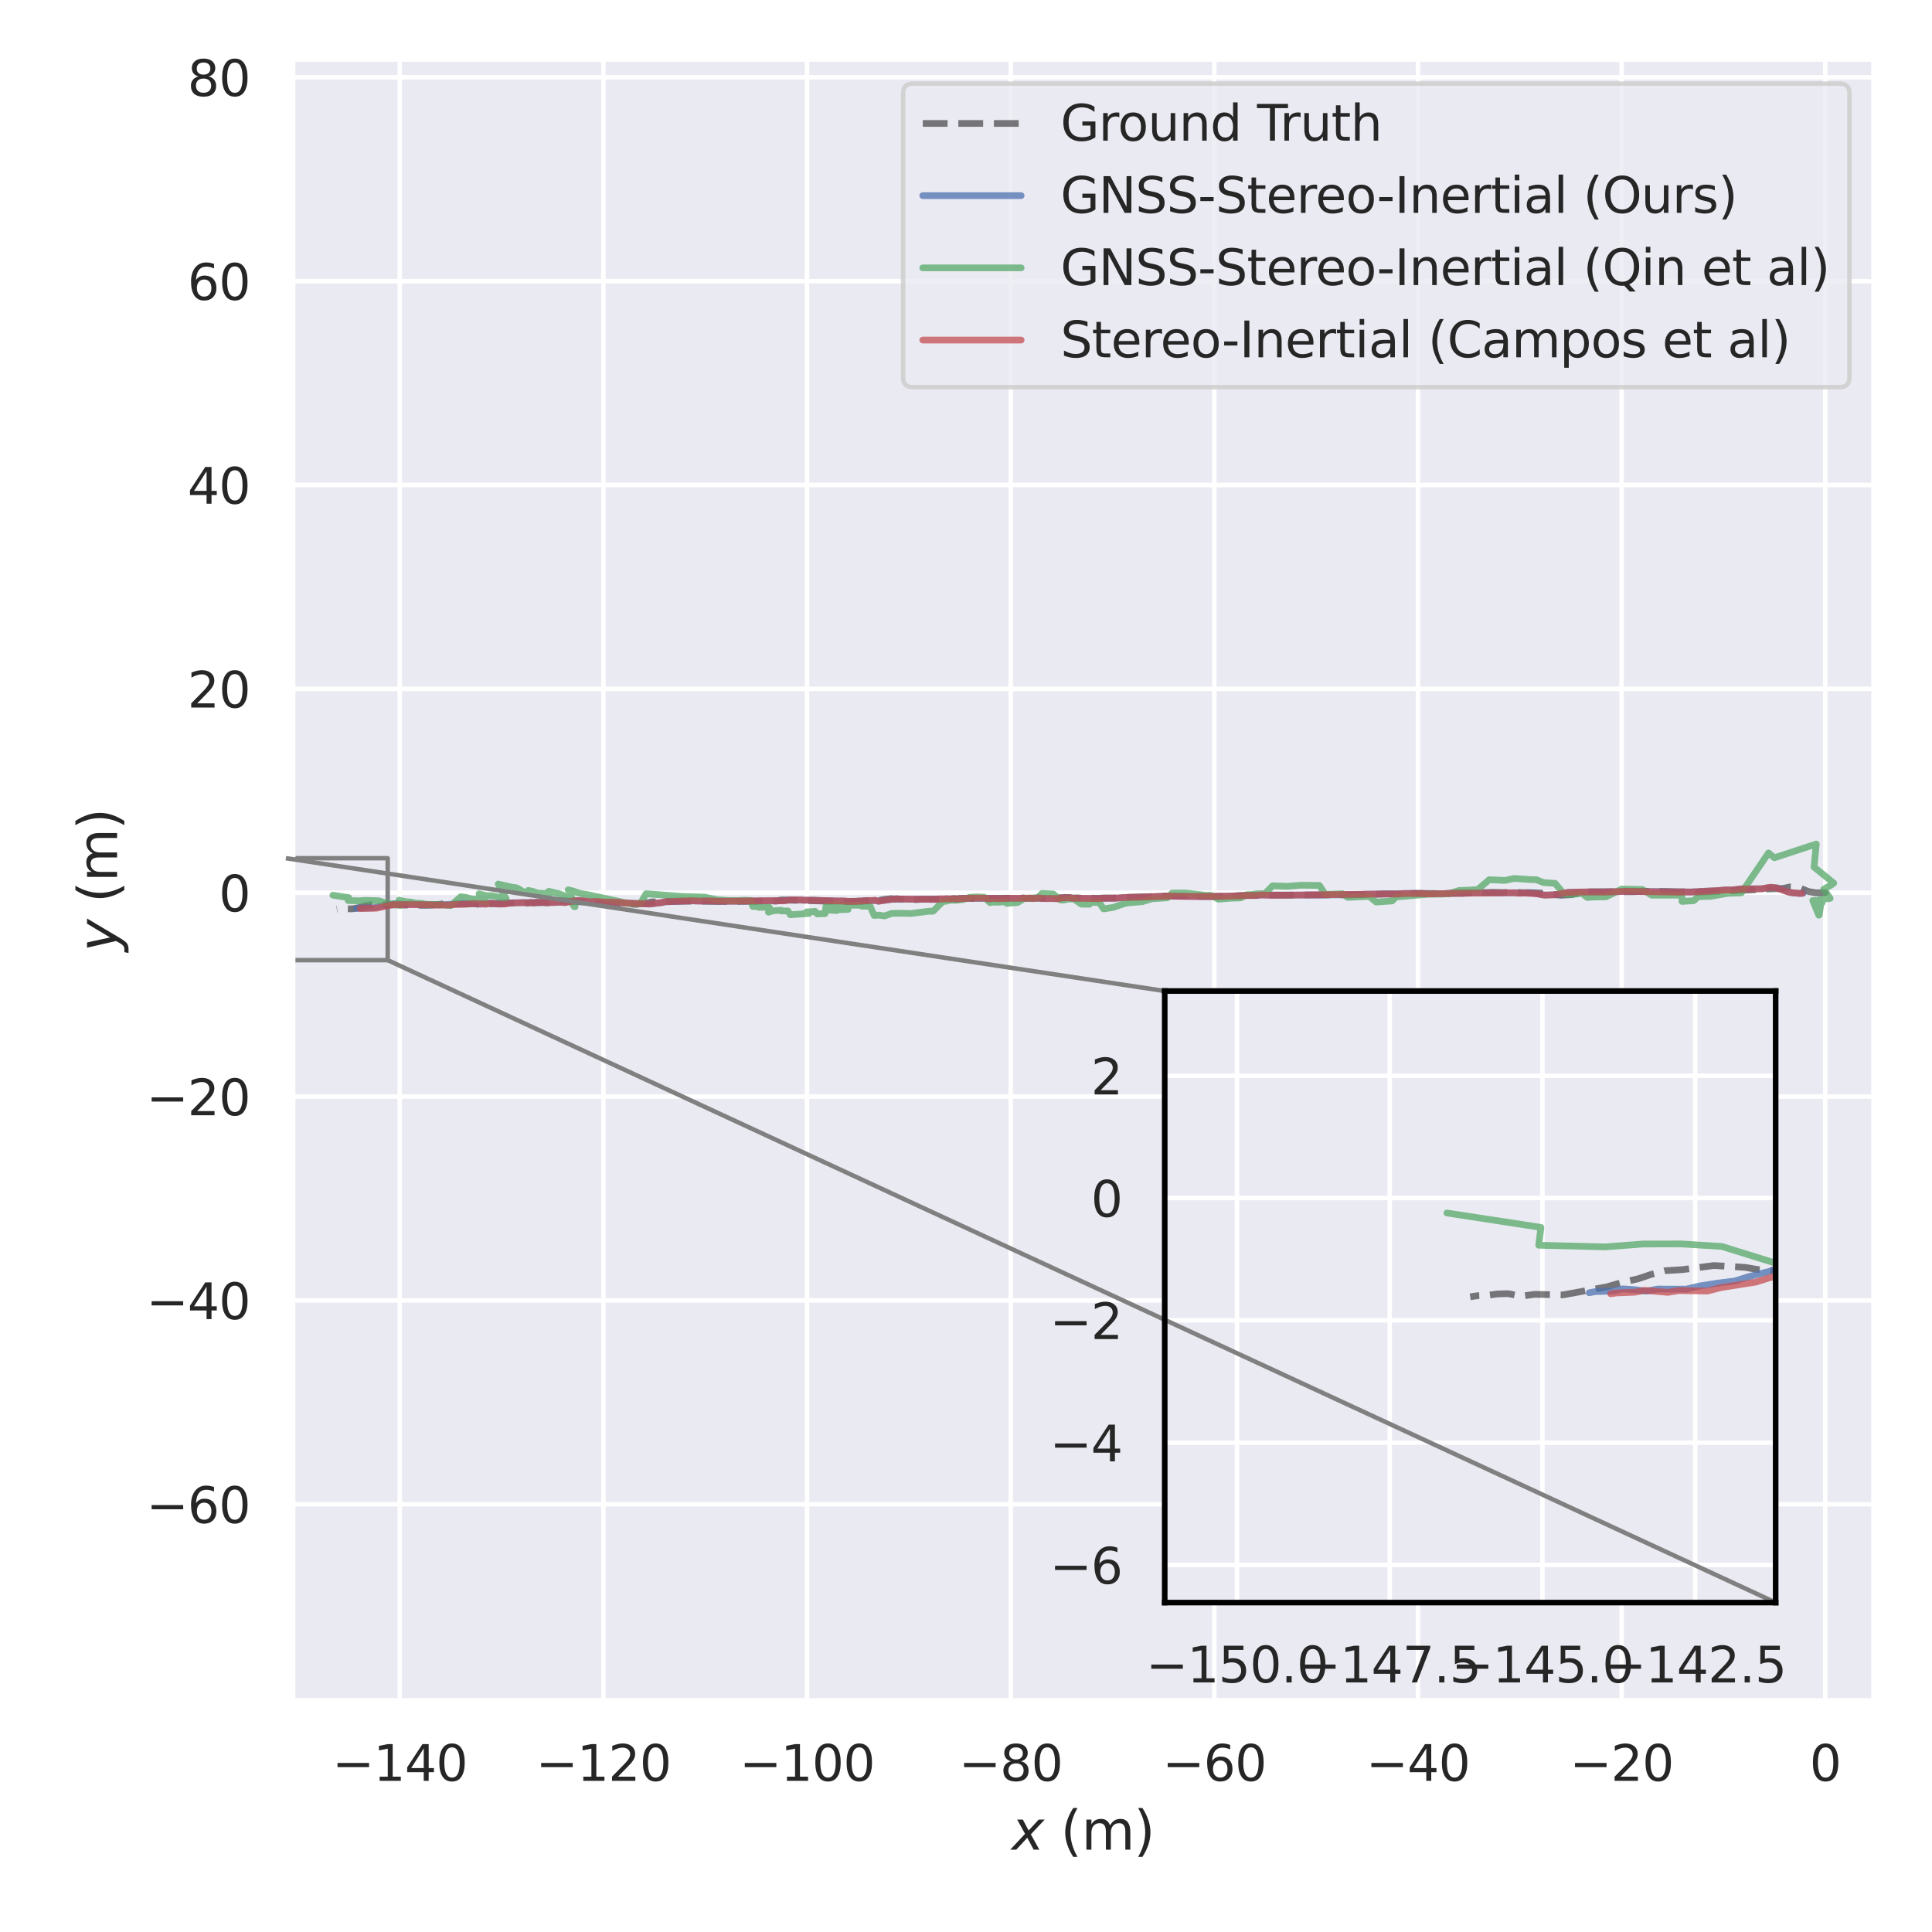 <?xml version="1.0" encoding="utf-8" standalone="no"?>
<!DOCTYPE svg PUBLIC "-//W3C//DTD SVG 1.1//EN"
  "http://www.w3.org/Graphics/SVG/1.1/DTD/svg11.dtd">
<svg xmlns:xlink="http://www.w3.org/1999/xlink" width="432pt" height="432pt" viewBox="0 0 432 432" xmlns="http://www.w3.org/2000/svg" version="1.1">
 <defs>
  <style type="text/css">*{stroke-linejoin: round; stroke-linecap: butt}</style>
 </defs>
 <g id="figure_1">
  <g id="patch_1">
   <path d="M 0 432 
L 432 432 
L 432 0 
L 0 0 
z
" style="fill: #ffffff"/>
  </g>
  <g id="axes_1">
   <g id="patch_2">
    <path d="M 65.43 380.34 
L 419.04 380.34 
L 419.04 13.193 
L 65.43 13.193 
z
" style="fill: #eaeaf2"/>
   </g>
   <g id="matplotlib.axis_1">
    <g id="xtick_1">
     <g id="line2d_1">
      <path d="M 89.384 380.34 
L 89.384 13.193 
" clip-path="url(#p6d8a6232f9)" style="fill: none; stroke: #ffffff; stroke-linecap: round"/>
     </g>
     <g id="text_1">
      <!-- −140 -->
      <g style="fill: #262626" transform="translate(74.277 398.198)scale(0.11 -0.11)">
       <defs>
        <path id="DejaVuSans-2212" d="M 678 2272 
L 4684 2272 
L 4684 1741 
L 678 1741 
L 678 2272 
z
" transform="scale(0.016)"/>
        <path id="DejaVuSans-31" d="M 794 531 
L 1825 531 
L 1825 4091 
L 703 3866 
L 703 4441 
L 1819 4666 
L 2450 4666 
L 2450 531 
L 3481 531 
L 3481 0 
L 794 0 
L 794 531 
z
" transform="scale(0.016)"/>
        <path id="DejaVuSans-34" d="M 2419 4116 
L 825 1625 
L 2419 1625 
L 2419 4116 
z
M 2253 4666 
L 3047 4666 
L 3047 1625 
L 3713 1625 
L 3713 1100 
L 3047 1100 
L 3047 0 
L 2419 0 
L 2419 1100 
L 313 1100 
L 313 1709 
L 2253 4666 
z
" transform="scale(0.016)"/>
        <path id="DejaVuSans-30" d="M 2034 4250 
Q 1547 4250 1301 3770 
Q 1056 3291 1056 2328 
Q 1056 1369 1301 889 
Q 1547 409 2034 409 
Q 2525 409 2770 889 
Q 3016 1369 3016 2328 
Q 3016 3291 2770 3770 
Q 2525 4250 2034 4250 
z
M 2034 4750 
Q 2819 4750 3233 4129 
Q 3647 3509 3647 2328 
Q 3647 1150 3233 529 
Q 2819 -91 2034 -91 
Q 1250 -91 836 529 
Q 422 1150 422 2328 
Q 422 3509 836 4129 
Q 1250 4750 2034 4750 
z
" transform="scale(0.016)"/>
       </defs>
       <use xlink:href="#DejaVuSans-2212"/>
       <use xlink:href="#DejaVuSans-31" x="83.789"/>
       <use xlink:href="#DejaVuSans-34" x="147.412"/>
       <use xlink:href="#DejaVuSans-30" x="211.035"/>
      </g>
     </g>
    </g>
    <g id="xtick_2">
     <g id="line2d_2">
      <path d="M 134.919 380.34 
L 134.919 13.193 
" clip-path="url(#p6d8a6232f9)" style="fill: none; stroke: #ffffff; stroke-linecap: round"/>
     </g>
     <g id="text_2">
      <!-- −120 -->
      <g style="fill: #262626" transform="translate(119.812 398.198)scale(0.11 -0.11)">
       <defs>
        <path id="DejaVuSans-32" d="M 1228 531 
L 3431 531 
L 3431 0 
L 469 0 
L 469 531 
Q 828 903 1448 1529 
Q 2069 2156 2228 2338 
Q 2531 2678 2651 2914 
Q 2772 3150 2772 3378 
Q 2772 3750 2511 3984 
Q 2250 4219 1831 4219 
Q 1534 4219 1204 4116 
Q 875 4013 500 3803 
L 500 4441 
Q 881 4594 1212 4672 
Q 1544 4750 1819 4750 
Q 2544 4750 2975 4387 
Q 3406 4025 3406 3419 
Q 3406 3131 3298 2873 
Q 3191 2616 2906 2266 
Q 2828 2175 2409 1742 
Q 1991 1309 1228 531 
z
" transform="scale(0.016)"/>
       </defs>
       <use xlink:href="#DejaVuSans-2212"/>
       <use xlink:href="#DejaVuSans-31" x="83.789"/>
       <use xlink:href="#DejaVuSans-32" x="147.412"/>
       <use xlink:href="#DejaVuSans-30" x="211.035"/>
      </g>
     </g>
    </g>
    <g id="xtick_3">
     <g id="line2d_3">
      <path d="M 180.454 380.34 
L 180.454 13.193 
" clip-path="url(#p6d8a6232f9)" style="fill: none; stroke: #ffffff; stroke-linecap: round"/>
     </g>
     <g id="text_3">
      <!-- −100 -->
      <g style="fill: #262626" transform="translate(165.347 398.198)scale(0.11 -0.11)">
       <use xlink:href="#DejaVuSans-2212"/>
       <use xlink:href="#DejaVuSans-31" x="83.789"/>
       <use xlink:href="#DejaVuSans-30" x="147.412"/>
       <use xlink:href="#DejaVuSans-30" x="211.035"/>
      </g>
     </g>
    </g>
    <g id="xtick_4">
     <g id="line2d_4">
      <path d="M 225.988 380.34 
L 225.988 13.193 
" clip-path="url(#p6d8a6232f9)" style="fill: none; stroke: #ffffff; stroke-linecap: round"/>
     </g>
     <g id="text_4">
      <!-- −80 -->
      <g style="fill: #262626" transform="translate(214.381 398.198)scale(0.11 -0.11)">
       <defs>
        <path id="DejaVuSans-38" d="M 2034 2216 
Q 1584 2216 1326 1975 
Q 1069 1734 1069 1313 
Q 1069 891 1326 650 
Q 1584 409 2034 409 
Q 2484 409 2743 651 
Q 3003 894 3003 1313 
Q 3003 1734 2745 1975 
Q 2488 2216 2034 2216 
z
M 1403 2484 
Q 997 2584 770 2862 
Q 544 3141 544 3541 
Q 544 4100 942 4425 
Q 1341 4750 2034 4750 
Q 2731 4750 3128 4425 
Q 3525 4100 3525 3541 
Q 3525 3141 3298 2862 
Q 3072 2584 2669 2484 
Q 3125 2378 3379 2068 
Q 3634 1759 3634 1313 
Q 3634 634 3220 271 
Q 2806 -91 2034 -91 
Q 1263 -91 848 271 
Q 434 634 434 1313 
Q 434 1759 690 2068 
Q 947 2378 1403 2484 
z
M 1172 3481 
Q 1172 3119 1398 2916 
Q 1625 2713 2034 2713 
Q 2441 2713 2670 2916 
Q 2900 3119 2900 3481 
Q 2900 3844 2670 4047 
Q 2441 4250 2034 4250 
Q 1625 4250 1398 4047 
Q 1172 3844 1172 3481 
z
" transform="scale(0.016)"/>
       </defs>
       <use xlink:href="#DejaVuSans-2212"/>
       <use xlink:href="#DejaVuSans-38" x="83.789"/>
       <use xlink:href="#DejaVuSans-30" x="147.412"/>
      </g>
     </g>
    </g>
    <g id="xtick_5">
     <g id="line2d_5">
      <path d="M 271.523 380.34 
L 271.523 13.193 
" clip-path="url(#p6d8a6232f9)" style="fill: none; stroke: #ffffff; stroke-linecap: round"/>
     </g>
     <g id="text_5">
      <!-- −60 -->
      <g style="fill: #262626" transform="translate(259.916 398.198)scale(0.11 -0.11)">
       <defs>
        <path id="DejaVuSans-36" d="M 2113 2584 
Q 1688 2584 1439 2293 
Q 1191 2003 1191 1497 
Q 1191 994 1439 701 
Q 1688 409 2113 409 
Q 2538 409 2786 701 
Q 3034 994 3034 1497 
Q 3034 2003 2786 2293 
Q 2538 2584 2113 2584 
z
M 3366 4563 
L 3366 3988 
Q 3128 4100 2886 4159 
Q 2644 4219 2406 4219 
Q 1781 4219 1451 3797 
Q 1122 3375 1075 2522 
Q 1259 2794 1537 2939 
Q 1816 3084 2150 3084 
Q 2853 3084 3261 2657 
Q 3669 2231 3669 1497 
Q 3669 778 3244 343 
Q 2819 -91 2113 -91 
Q 1303 -91 875 529 
Q 447 1150 447 2328 
Q 447 3434 972 4092 
Q 1497 4750 2381 4750 
Q 2619 4750 2861 4703 
Q 3103 4656 3366 4563 
z
" transform="scale(0.016)"/>
       </defs>
       <use xlink:href="#DejaVuSans-2212"/>
       <use xlink:href="#DejaVuSans-36" x="83.789"/>
       <use xlink:href="#DejaVuSans-30" x="147.412"/>
      </g>
     </g>
    </g>
    <g id="xtick_6">
     <g id="line2d_6">
      <path d="M 317.058 380.34 
L 317.058 13.193 
" clip-path="url(#p6d8a6232f9)" style="fill: none; stroke: #ffffff; stroke-linecap: round"/>
     </g>
     <g id="text_6">
      <!-- −40 -->
      <g style="fill: #262626" transform="translate(305.45 398.198)scale(0.11 -0.11)">
       <use xlink:href="#DejaVuSans-2212"/>
       <use xlink:href="#DejaVuSans-34" x="83.789"/>
       <use xlink:href="#DejaVuSans-30" x="147.412"/>
      </g>
     </g>
    </g>
    <g id="xtick_7">
     <g id="line2d_7">
      <path d="M 362.593 380.34 
L 362.593 13.193 
" clip-path="url(#p6d8a6232f9)" style="fill: none; stroke: #ffffff; stroke-linecap: round"/>
     </g>
     <g id="text_7">
      <!-- −20 -->
      <g style="fill: #262626" transform="translate(350.985 398.198)scale(0.11 -0.11)">
       <use xlink:href="#DejaVuSans-2212"/>
       <use xlink:href="#DejaVuSans-32" x="83.789"/>
       <use xlink:href="#DejaVuSans-30" x="147.412"/>
      </g>
     </g>
    </g>
    <g id="xtick_8">
     <g id="line2d_8">
      <path d="M 408.127 380.34 
L 408.127 13.193 
" clip-path="url(#p6d8a6232f9)" style="fill: none; stroke: #ffffff; stroke-linecap: round"/>
     </g>
     <g id="text_8">
      <!-- 0 -->
      <g style="fill: #262626" transform="translate(404.628 398.198)scale(0.11 -0.11)">
       <use xlink:href="#DejaVuSans-30"/>
      </g>
     </g>
    </g>
    <g id="text_9">
     <!-- $x$ (m) -->
     <g style="fill: #262626" transform="translate(226.215 413.604)scale(0.12 -0.12)">
      <defs>
       <path id="DejaVuSans-Oblique-78" d="M 3841 3500 
L 2234 1784 
L 3219 0 
L 2559 0 
L 1819 1388 
L 531 0 
L -166 0 
L 1556 1844 
L 641 3500 
L 1300 3500 
L 1972 2234 
L 3144 3500 
L 3841 3500 
z
" transform="scale(0.016)"/>
       <path id="DejaVuSans-20" transform="scale(0.016)"/>
       <path id="DejaVuSans-28" d="M 1984 4856 
Q 1566 4138 1362 3434 
Q 1159 2731 1159 2009 
Q 1159 1288 1364 580 
Q 1569 -128 1984 -844 
L 1484 -844 
Q 1016 -109 783 600 
Q 550 1309 550 2009 
Q 550 2706 781 3412 
Q 1013 4119 1484 4856 
L 1984 4856 
z
" transform="scale(0.016)"/>
       <path id="DejaVuSans-6d" d="M 3328 2828 
Q 3544 3216 3844 3400 
Q 4144 3584 4550 3584 
Q 5097 3584 5394 3201 
Q 5691 2819 5691 2113 
L 5691 0 
L 5113 0 
L 5113 2094 
Q 5113 2597 4934 2840 
Q 4756 3084 4391 3084 
Q 3944 3084 3684 2787 
Q 3425 2491 3425 1978 
L 3425 0 
L 2847 0 
L 2847 2094 
Q 2847 2600 2669 2842 
Q 2491 3084 2119 3084 
Q 1678 3084 1418 2786 
Q 1159 2488 1159 1978 
L 1159 0 
L 581 0 
L 581 3500 
L 1159 3500 
L 1159 2956 
Q 1356 3278 1631 3431 
Q 1906 3584 2284 3584 
Q 2666 3584 2933 3390 
Q 3200 3197 3328 2828 
z
" transform="scale(0.016)"/>
       <path id="DejaVuSans-29" d="M 513 4856 
L 1013 4856 
Q 1481 4119 1714 3412 
Q 1947 2706 1947 2009 
Q 1947 1309 1714 600 
Q 1481 -109 1013 -844 
L 513 -844 
Q 928 -128 1133 580 
Q 1338 1288 1338 2009 
Q 1338 2731 1133 3434 
Q 928 4138 513 4856 
z
" transform="scale(0.016)"/>
      </defs>
      <use xlink:href="#DejaVuSans-Oblique-78" transform="translate(0 0.125)"/>
      <use xlink:href="#DejaVuSans-20" transform="translate(59.18 0.125)"/>
      <use xlink:href="#DejaVuSans-28" transform="translate(90.967 0.125)"/>
      <use xlink:href="#DejaVuSans-6d" transform="translate(129.98 0.125)"/>
      <use xlink:href="#DejaVuSans-29" transform="translate(227.393 0.125)"/>
     </g>
    </g>
   </g>
   <g id="matplotlib.axis_2">
    <g id="ytick_1">
     <g id="line2d_9">
      <path d="M 65.43 336.358 
L 419.04 336.358 
" clip-path="url(#p6d8a6232f9)" style="fill: none; stroke: #ffffff; stroke-linecap: round"/>
     </g>
     <g id="text_10">
      <!-- −60 -->
      <g style="fill: #262626" transform="translate(32.715 340.537)scale(0.11 -0.11)">
       <use xlink:href="#DejaVuSans-2212"/>
       <use xlink:href="#DejaVuSans-36" x="83.789"/>
       <use xlink:href="#DejaVuSans-30" x="147.412"/>
      </g>
     </g>
    </g>
    <g id="ytick_2">
     <g id="line2d_10">
      <path d="M 65.43 290.776 
L 419.04 290.776 
" clip-path="url(#p6d8a6232f9)" style="fill: none; stroke: #ffffff; stroke-linecap: round"/>
     </g>
     <g id="text_11">
      <!-- −40 -->
      <g style="fill: #262626" transform="translate(32.715 294.955)scale(0.11 -0.11)">
       <use xlink:href="#DejaVuSans-2212"/>
       <use xlink:href="#DejaVuSans-34" x="83.789"/>
       <use xlink:href="#DejaVuSans-30" x="147.412"/>
      </g>
     </g>
    </g>
    <g id="ytick_3">
     <g id="line2d_11">
      <path d="M 65.43 245.194 
L 419.04 245.194 
" clip-path="url(#p6d8a6232f9)" style="fill: none; stroke: #ffffff; stroke-linecap: round"/>
     </g>
     <g id="text_12">
      <!-- −20 -->
      <g style="fill: #262626" transform="translate(32.715 249.373)scale(0.11 -0.11)">
       <use xlink:href="#DejaVuSans-2212"/>
       <use xlink:href="#DejaVuSans-32" x="83.789"/>
       <use xlink:href="#DejaVuSans-30" x="147.412"/>
      </g>
     </g>
    </g>
    <g id="ytick_4">
     <g id="line2d_12">
      <path d="M 65.43 199.612 
L 419.04 199.612 
" clip-path="url(#p6d8a6232f9)" style="fill: none; stroke: #ffffff; stroke-linecap: round"/>
     </g>
     <g id="text_13">
      <!-- 0 -->
      <g style="fill: #262626" transform="translate(48.931 203.791)scale(0.11 -0.11)">
       <use xlink:href="#DejaVuSans-30"/>
      </g>
     </g>
    </g>
    <g id="ytick_5">
     <g id="line2d_13">
      <path d="M 65.43 154.03 
L 419.04 154.03 
" clip-path="url(#p6d8a6232f9)" style="fill: none; stroke: #ffffff; stroke-linecap: round"/>
     </g>
     <g id="text_14">
      <!-- 20 -->
      <g style="fill: #262626" transform="translate(41.932 158.209)scale(0.11 -0.11)">
       <use xlink:href="#DejaVuSans-32"/>
       <use xlink:href="#DejaVuSans-30" x="63.623"/>
      </g>
     </g>
    </g>
    <g id="ytick_6">
     <g id="line2d_14">
      <path d="M 65.43 108.448 
L 419.04 108.448 
" clip-path="url(#p6d8a6232f9)" style="fill: none; stroke: #ffffff; stroke-linecap: round"/>
     </g>
     <g id="text_15">
      <!-- 40 -->
      <g style="fill: #262626" transform="translate(41.932 112.627)scale(0.11 -0.11)">
       <use xlink:href="#DejaVuSans-34"/>
       <use xlink:href="#DejaVuSans-30" x="63.623"/>
      </g>
     </g>
    </g>
    <g id="ytick_7">
     <g id="line2d_15">
      <path d="M 65.43 62.866 
L 419.04 62.866 
" clip-path="url(#p6d8a6232f9)" style="fill: none; stroke: #ffffff; stroke-linecap: round"/>
     </g>
     <g id="text_16">
      <!-- 60 -->
      <g style="fill: #262626" transform="translate(41.932 67.045)scale(0.11 -0.11)">
       <use xlink:href="#DejaVuSans-36"/>
       <use xlink:href="#DejaVuSans-30" x="63.623"/>
      </g>
     </g>
    </g>
    <g id="ytick_8">
     <g id="line2d_16">
      <path d="M 65.43 17.284 
L 419.04 17.284 
" clip-path="url(#p6d8a6232f9)" style="fill: none; stroke: #ffffff; stroke-linecap: round"/>
     </g>
     <g id="text_17">
      <!-- 80 -->
      <g style="fill: #262626" transform="translate(41.932 21.463)scale(0.11 -0.11)">
       <use xlink:href="#DejaVuSans-38"/>
       <use xlink:href="#DejaVuSans-30" x="63.623"/>
      </g>
     </g>
    </g>
    <g id="text_18">
     <!-- $y$ (m) -->
     <g style="fill: #262626" transform="translate(26.195 212.786)rotate(-90)scale(0.12 -0.12)">
      <defs>
       <path id="DejaVuSans-Oblique-79" d="M 1588 -325 
Q 1188 -997 936 -1164 
Q 684 -1331 294 -1331 
L -159 -1331 
L -63 -850 
L 269 -850 
Q 509 -850 678 -719 
Q 847 -588 1056 -206 
L 1234 128 
L 459 3500 
L 1069 3500 
L 1650 819 
L 3256 3500 
L 3859 3500 
L 1588 -325 
z
" transform="scale(0.016)"/>
      </defs>
      <use xlink:href="#DejaVuSans-Oblique-79" transform="translate(0 0.125)"/>
      <use xlink:href="#DejaVuSans-20" transform="translate(59.18 0.125)"/>
      <use xlink:href="#DejaVuSans-28" transform="translate(90.967 0.125)"/>
      <use xlink:href="#DejaVuSans-6d" transform="translate(129.98 0.125)"/>
      <use xlink:href="#DejaVuSans-29" transform="translate(227.393 0.125)"/>
     </g>
    </g>
   </g>
   <g id="patch_3">
    <path d="M 63.924 214.688 
L 86.691 214.688 
L 86.691 191.897 
L 63.924 191.897 
L 63.924 214.688 
z
" clip-path="url(#p6d8a6232f9)" style="fill: none; stroke: #808080; stroke-linejoin: miter"/>
   </g>
   <g id="line2d_17">
    <path d="M 408.127 199.612 
L 408.148 199.611 
L 406.006 199.627 
L 404.434 199.363 
L 401.993 198.408 
L 400.27 198.316 
L 398.572 198.677 
L 396.009 198.759 
L 393.123 198.837 
L 392.312 198.963 
L 379.925 199.483 
L 377.88 199.435 
L 371.205 199.316 
L 366.967 199.272 
L 365.488 199.392 
L 354.524 199.412 
L 352.617 199.784 
L 351.368 200.052 
L 349.073 200.183 
L 347.924 200.084 
L 346.78 199.787 
L 341.662 199.578 
L 340.566 199.609 
L 339.412 199.557 
L 337.233 199.606 
L 333.888 199.528 
L 331.639 199.595 
L 329.255 199.644 
L 326.828 199.771 
L 324.459 199.769 
L 322.105 199.85 
L 320.891 199.797 
L 316.153 199.751 
L 314.372 199.896 
L 310.318 199.869 
L 304.652 200.045 
L 302.864 200.055 
L 301.706 200.088 
L 289.828 200.126 
L 288.113 200.149 
L 283.317 200.111 
L 277.207 200.267 
L 276.017 200.351 
L 271.728 200.443 
L 265.977 200.395 
L 265.066 200.397 
L 263.27 200.368 
L 257.476 200.453 
L 256.538 200.556 
L 250.634 200.721 
L 248.909 200.791 
L 246.791 200.778 
L 245.6 200.888 
L 245.033 200.853 
L 242.909 200.801 
L 242.393 200.892 
L 240.925 200.758 
L 239.812 200.809 
L 238.986 200.694 
L 238.079 200.651 
L 237.623 200.738 
L 237.124 200.711 
L 236.402 200.905 
L 234.853 200.87 
L 234.055 200.925 
L 233.234 200.847 
L 232.826 200.896 
L 232.119 200.753 
L 231.621 200.788 
L 227.924 200.862 
L 225.187 200.832 
L 222.722 200.877 
L 221.199 200.858 
L 220.868 200.832 
L 220.622 200.938 
L 214.748 200.866 
L 213.776 200.975 
L 211.626 201.049 
L 210.694 200.973 
L 209.779 201.039 
L 208.787 201.022 
L 208.297 201.127 
L 207.245 201.055 
L 205.805 201.091 
L 204.994 201.138 
L 204.667 201.158 
L 204.159 201.028 
L 202.792 201.093 
L 202.801 201.037 
L 199.725 201.003 
L 199.289 200.935 
L 198.502 201.036 
L 197.661 201.116 
L 196.782 201.286 
L 194.739 201.456 
L 194.088 201.352 
L 192.585 201.51 
L 190.066 201.537 
L 189.463 201.616 
L 174.666 201.224 
L 173.597 201.495 
L 171.477 201.458 
L 170.328 201.481 
L 169.533 201.497 
L 168.885 201.548 
L 168.282 201.524 
L 161.807 201.579 
L 161.428 201.486 
L 161.068 201.57 
L 159.145 201.554 
L 157.221 201.52 
L 156.55 201.52 
L 152.323 201.468 
L 145.674 201.671 
L 145.027 201.854 
L 142.266 202.224 
L 132.97 201.739 
L 131.808 201.808 
L 131.043 201.698 
L 129.05 201.625 
L 128.052 201.586 
L 125.781 201.364 
L 123.481 201.596 
L 122.48 201.861 
L 121.207 201.79 
L 120.556 201.874 
L 119.945 201.819 
L 119.645 201.911 
L 118.906 201.82 
L 117.476 201.846 
L 116.111 201.807 
L 115.62 201.919 
L 113.131 201.893 
L 110.851 202.004 
L 109.138 202.152 
L 108.593 202.212 
L 107.408 202.137 
L 106.847 202.187 
L 105.599 202.013 
L 103.979 202.157 
L 99.402 202.062 
L 97.564 202.293 
L 95.517 202.431 
L 83.227 202.279 
L 82.052 202.458 
L 80.405 202.92 
L 78.761 203.222 
L 76.325 203.187 
L 75.307 203.292 
L 75.307 203.292 
" clip-path="url(#p6d8a6232f9)" style="fill: none; stroke-dasharray: 5.55,2.4; stroke-dashoffset: 0; stroke: #000000; stroke-opacity: 0.5; stroke-width: 1.5"/>
   </g>
   <g id="line2d_18">
    <path d="M 403.185 199.746 
L 403.093 199.743 
L 402.214 199.768 
L 400.632 199.62 
L 399.459 199.276 
L 398.111 198.739 
L 397.326 198.524 
L 395.953 198.397 
L 394.01 198.732 
L 389.509 198.725 
L 387.432 198.996 
L 386.18 198.98 
L 383.755 199.167 
L 379.928 199.322 
L 379.569 199.426 
L 378.741 199.384 
L 378.36 199.441 
L 376.746 199.425 
L 375.188 199.468 
L 372.726 199.407 
L 371.569 199.425 
L 371.193 199.35 
L 370.382 199.355 
L 368.252 199.349 
L 365.78 199.337 
L 364.818 199.314 
L 363.411 199.288 
L 361.822 199.398 
L 351.195 199.48 
L 350.57 199.558 
L 348.034 200.048 
L 345.336 200.122 
L 342.686 199.688 
L 339.853 199.707 
L 338.74 199.611 
L 337.653 199.628 
L 336.605 199.597 
L 336.108 199.641 
L 326.626 199.648 
L 325.457 199.694 
L 322.59 199.822 
L 321.292 199.818 
L 320.153 199.88 
L 317.869 199.776 
L 315.418 199.771 
L 313.732 199.779 
L 312.636 199.912 
L 310.961 199.9 
L 305.346 199.929 
L 304.254 200.019 
L 303.174 200.024 
L 299.119 200.09 
L 283.803 200.147 
L 282.084 200.108 
L 280.967 200.232 
L 278.442 200.242 
L 277.274 200.282 
L 273.226 200.432 
L 271.358 200.482 
L 270.279 200.467 
L 260.257 200.37 
L 259.287 200.445 
L 251.294 200.686 
L 249.659 200.84 
L 246.45 200.866 
L 245.713 200.925 
L 239.723 200.858 
L 239.159 200.715 
L 237.098 200.809 
L 236.728 200.961 
L 231.502 200.818 
L 230.945 200.93 
L 230.264 200.853 
L 229.166 200.883 
L 228.805 200.798 
L 228.077 200.879 
L 226.122 200.902 
L 225.172 200.889 
L 224.89 200.952 
L 223.872 200.891 
L 222.773 200.96 
L 222.285 200.87 
L 221.019 201.02 
L 220.731 200.893 
L 217.176 200.873 
L 216.696 200.759 
L 215.388 200.951 
L 213.871 201.056 
L 213.281 200.944 
L 212.358 201.031 
L 211.836 200.985 
L 209.112 201.113 
L 208.148 201.073 
L 203.397 201.078 
L 202.304 201.05 
L 201.316 201.072 
L 200.454 200.987 
L 200.096 201.082 
L 199.275 201.106 
L 197.291 201.381 
L 197 201.327 
L 196.48 201.523 
L 195.715 201.344 
L 194.327 201.439 
L 193.636 201.505 
L 193.249 201.44 
L 192.915 201.515 
L 192.107 201.479 
L 190.722 201.617 
L 190.179 201.614 
L 188.449 201.444 
L 187.306 201.485 
L 182.725 201.32 
L 182.038 201.255 
L 181.19 201.274 
L 180.652 201.281 
L 180.245 201.309 
L 177.052 201.209 
L 174.524 201.433 
L 173.25 201.416 
L 164.22 201.518 
L 162.766 201.512 
L 161.588 201.555 
L 158.743 201.46 
L 157.567 201.465 
L 155.609 201.466 
L 154.945 201.442 
L 148.53 201.66 
L 148.217 201.807 
L 145.189 202.149 
L 140.397 201.95 
L 139.513 201.914 
L 136.502 201.7 
L 136.205 201.764 
L 132.266 201.592 
L 131.84 201.651 
L 130.216 201.4 
L 129.08 201.356 
L 128.027 201.45 
L 126.152 201.79 
L 124.548 201.722 
L 124.24 201.816 
L 123.35 201.745 
L 122.834 201.807 
L 122.6 201.834 
L 122.249 201.697 
L 121.987 201.835 
L 120.858 201.793 
L 119.95 201.751 
L 117.709 201.897 
L 117.004 201.803 
L 115.921 201.858 
L 114.728 201.848 
L 114.194 201.965 
L 113.122 201.95 
L 112.651 202.093 
L 110.805 202.108 
L 109.636 201.906 
L 108.612 202.057 
L 107.988 202.145 
L 107.448 202.028 
L 107.075 202.126 
L 104.861 202.038 
L 102.851 202.039 
L 101.719 202.158 
L 97.985 202.35 
L 97.396 202.284 
L 96.373 202.357 
L 95.647 202.285 
L 94.773 202.341 
L 93.711 202.258 
L 91.821 202.157 
L 90.958 202.303 
L 90.502 202.221 
L 88.267 202.062 
L 87.227 202.235 
L 86.183 202.414 
L 84.535 202.782 
L 83.355 203.008 
L 79.963 203.099 
L 79.743 203.142 
L 79.743 203.142 
" clip-path="url(#p6d8a6232f9)" style="fill: none; stroke: #4c72b0; stroke-opacity: 0.75; stroke-width: 1.5; stroke-linecap: round"/>
   </g>
   <g id="line2d_19">
    <path d="M 405.336 201.359 
L 405.335 201.359 
L 405.344 201.359 
L 406.684 204.643 
L 406.774 204.607 
L 407.169 202.003 
L 407.432 201.881 
L 405.918 201.296 
L 406.177 201.388 
L 406.68 201.325 
L 406.83 201.148 
L 409.226 200.883 
L 407.798 198.819 
L 409.648 197.768 
L 410.03 197.467 
L 405.62 193.878 
L 406.125 188.728 
L 396.757 191.799 
L 395.441 190.723 
L 389.37 199.652 
L 386.334 199.744 
L 382.573 200.426 
L 381.077 200.46 
L 379.642 200.535 
L 378.722 201.396 
L 376.106 201.562 
L 376.067 200.173 
L 369.307 200.167 
L 367.216 198.887 
L 364.351 198.825 
L 362.618 198.793 
L 359.122 200.531 
L 356.012 200.59 
L 354.921 200.678 
L 353.744 199.766 
L 351.711 199.976 
L 349.667 199.878 
L 347.741 197.526 
L 345.149 197.346 
L 343.489 196.688 
L 342.112 196.672 
L 338.55 196.419 
L 336.535 196.863 
L 332.995 196.706 
L 330.401 198.927 
L 327.318 199.078 
L 326.266 199.108 
L 323.962 199.851 
L 321.886 199.932 
L 319.647 199.924 
L 312.103 200.571 
L 311.284 201.45 
L 307.727 201.705 
L 306.174 200.432 
L 301.351 200.655 
L 300.182 199.832 
L 298.106 199.915 
L 296.324 199.962 
L 295.019 197.987 
L 292.957 197.962 
L 290.899 197.939 
L 287.799 198.193 
L 284.566 198.066 
L 282.819 199.837 
L 280.996 199.835 
L 279.876 200.02 
L 278.807 200.049 
L 277.415 200.767 
L 275.21 200.836 
L 272.468 201.068 
L 270.763 200.195 
L 269.761 200.216 
L 265.165 199.686 
L 263.524 199.663 
L 262.087 199.7 
L 261.051 200.745 
L 257.595 200.964 
L 255.41 201.621 
L 252.531 201.855 
L 251.523 202.008 
L 248.915 202.899 
L 247.43 203.128 
L 246.761 203.232 
L 245.792 201.792 
L 243.799 201.767 
L 243.298 201.919 
L 243.596 202.201 
L 241.806 202.17 
L 240.031 200.96 
L 238.506 201.095 
L 237.881 201.259 
L 237.199 201.256 
L 235.517 199.906 
L 234.07 199.827 
L 233.003 199.767 
L 231.961 200.83 
L 229.007 200.902 
L 227.565 201.806 
L 225.233 202.002 
L 224.425 201.645 
L 223.004 201.752 
L 221.932 201.698 
L 221.392 201.845 
L 220.085 200.626 
L 218.477 200.553 
L 216.98 200.625 
L 215.427 201.121 
L 213.67 201.321 
L 212.572 201.274 
L 211.519 201.529 
L 210.875 201.541 
L 208.647 203.75 
L 207.539 203.772 
L 203.656 204.264 
L 201.733 204.203 
L 199.411 204.228 
L 197.806 204.805 
L 196.498 204.619 
L 195.47 204.708 
L 194.563 202.641 
L 192.651 202.635 
L 193.221 202.39 
L 189.037 202.428 
L 189.636 203.348 
L 187.407 203.429 
L 187.091 203.597 
L 185.419 203.503 
L 186.486 203.309 
L 187.639 202.185 
L 187.009 202.299 
L 186.362 202.283 
L 184.711 202.525 
L 184.478 204.288 
L 182.747 204.358 
L 182.229 203.764 
L 181.839 203.847 
L 180.386 203.898 
L 180.868 204.252 
L 176.713 204.541 
L 176.168 203.687 
L 174.727 203.704 
L 174.661 203.546 
L 173.438 203.604 
L 172.775 203.673 
L 171.825 203.97 
L 172.038 202.865 
L 169.62 202.878 
L 169.855 202.676 
L 168.335 202.703 
L 167.866 201.339 
L 166.239 201.297 
L 165.104 201.369 
L 162.722 201.332 
L 160.334 201.187 
L 157.491 200.594 
L 152.637 200.455 
L 144.464 199.836 
L 143.159 202.096 
L 140.927 202.101 
L 131.659 200.099 
L 129.721 199.776 
L 128.072 199.22 
L 127.049 198.972 
L 127.226 198.988 
L 128.599 202.729 
L 128.59 202.729 
L 128.393 202.711 
L 127.028 200.599 
L 124.913 199.812 
L 122.682 199.301 
L 122.885 199.826 
L 120.242 199.71 
L 119.179 199.327 
L 118.108 199.104 
L 119.392 199.937 
L 116.828 199.349 
L 116.302 198.948 
L 115.574 198.538 
L 114.49 198.369 
L 111.398 197.677 
L 113.157 200.891 
L 110.011 200.289 
L 108.643 200.246 
L 107.124 199.86 
L 108.693 201.71 
L 106.958 201.104 
L 105.507 201.027 
L 104.176 200.658 
L 103.047 200.506 
L 100.807 202.499 
L 97.692 202.243 
L 95.927 202.205 
L 96.083 202.33 
L 94.401 202.012 
L 92.952 201.95 
L 91.857 201.7 
L 90.571 201.597 
L 89.234 201.262 
L 89.477 202.452 
L 88.188 202.108 
L 86.974 202.127 
L 84.687 201.417 
L 81.754 201.325 
L 80.34 201.432 
L 77.861 201.371 
L 77.944 200.706 
L 74.44 200.17 
L 74.44 200.17 
" clip-path="url(#p6d8a6232f9)" style="fill: none; stroke: #55a868; stroke-opacity: 0.75; stroke-width: 1.5; stroke-linecap: round"/>
   </g>
   <g id="line2d_20">
    <path d="M 402.978 199.742 
L 402.479 199.77 
L 400.162 199.544 
L 399.573 199.37 
L 397.162 198.524 
L 395.792 198.396 
L 393.854 198.743 
L 388.971 198.795 
L 387.237 199.005 
L 385.964 198.99 
L 383.937 199.151 
L 378.133 199.469 
L 376.527 199.451 
L 374.938 199.478 
L 371.704 199.429 
L 370.55 199.43 
L 369.701 199.402 
L 367.579 199.376 
L 366.79 199.369 
L 363.637 199.301 
L 358.448 199.471 
L 356.644 199.44 
L 353.229 199.457 
L 350.327 199.566 
L 347.777 200.068 
L 345.568 200.156 
L 344.526 200.048 
L 343.984 199.882 
L 340.667 199.677 
L 339.568 199.73 
L 338.467 199.628 
L 337.377 199.639 
L 336.352 199.614 
L 335.858 199.661 
L 324.588 199.746 
L 322.367 199.839 
L 321.064 199.834 
L 319.946 199.897 
L 317.701 199.79 
L 315.304 199.786 
L 313.642 199.789 
L 312.55 199.92 
L 309.785 199.893 
L 290.463 200.127 
L 288.844 200.139 
L 284.272 200.174 
L 281.913 200.104 
L 280.796 200.242 
L 278.286 200.232 
L 277.107 200.293 
L 273.64 200.404 
L 269.018 200.465 
L 265.956 200.449 
L 262.065 200.391 
L 261.61 200.342 
L 254.326 200.619 
L 252.336 200.635 
L 251.318 200.679 
L 249.695 200.821 
L 246.469 200.854 
L 245.728 200.921 
L 239.787 200.841 
L 239.23 200.711 
L 237.129 200.795 
L 236.77 200.95 
L 234.842 200.905 
L 234.11 200.943 
L 233.29 200.902 
L 232.943 200.899 
L 232.612 200.777 
L 231.017 200.912 
L 230.325 200.838 
L 229.243 200.866 
L 228.877 200.792 
L 228.167 200.866 
L 225.828 200.845 
L 223.548 200.925 
L 222.779 200.941 
L 222.284 200.843 
L 221.015 200.995 
L 220.727 200.867 
L 218.704 200.815 
L 215.86 200.877 
L 213.894 201.023 
L 213.324 200.918 
L 212.408 200.997 
L 211.854 200.959 
L 210.475 200.994 
L 210.01 200.968 
L 209.56 201.113 
L 207.712 201.055 
L 203.408 201.054 
L 202.32 201.026 
L 201.338 201.043 
L 200.468 200.961 
L 200.092 201.054 
L 199.289 201.089 
L 196.461 201.516 
L 195.704 201.306 
L 191.495 201.528 
L 190.941 201.561 
L 189.779 201.541 
L 189.074 201.495 
L 179.885 201.257 
L 179.692 201.31 
L 179.166 201.209 
L 176.607 201.226 
L 175.188 201.44 
L 173.203 201.384 
L 161.333 201.534 
L 158.657 201.451 
L 156.252 201.496 
L 155.56 201.454 
L 154.879 201.417 
L 148.488 201.639 
L 148.186 201.779 
L 145.147 202.146 
L 140.388 201.933 
L 139.812 201.943 
L 138.393 201.766 
L 137.753 201.768 
L 136.518 201.691 
L 136.214 201.776 
L 133.067 201.552 
L 131.984 201.651 
L 130.395 201.417 
L 129.231 201.381 
L 128.184 201.456 
L 126.351 201.83 
L 125.143 201.732 
L 122.866 201.853 
L 122.511 201.722 
L 122.221 201.864 
L 121.52 201.773 
L 120.642 201.768 
L 119.767 201.805 
L 119.287 201.909 
L 118.661 201.8 
L 117.982 201.915 
L 117.336 201.831 
L 115.742 201.864 
L 113.578 201.992 
L 113.107 202.149 
L 111.325 202.169 
L 110.154 201.967 
L 109.049 202.121 
L 108.527 202.206 
L 107.983 202.091 
L 107.602 202.186 
L 106.559 202.07 
L 101.125 202.294 
L 100.468 202.389 
L 99.343 202.355 
L 97.114 202.391 
L 96.389 202.319 
L 94.979 202.297 
L 87.997 202.279 
L 86.955 202.45 
L 85.342 202.839 
L 84.153 203.079 
L 81.066 203.126 
L 80.544 203.18 
L 80.544 203.18 
" clip-path="url(#p6d8a6232f9)" style="fill: none; stroke: #c44e52; stroke-opacity: 0.75; stroke-width: 1.5; stroke-linecap: round"/>
   </g>
   <g id="patch_4">
    <path d="M 65.43 380.34 
L 65.43 13.193 
" style="fill: none; stroke: #ffffff; stroke-width: 1.25; stroke-linejoin: miter; stroke-linecap: square"/>
   </g>
   <g id="patch_5">
    <path d="M 419.04 380.34 
L 419.04 13.193 
" style="fill: none; stroke: #ffffff; stroke-width: 1.25; stroke-linejoin: miter; stroke-linecap: square"/>
   </g>
   <g id="patch_6">
    <path d="M 65.43 380.34 
L 419.04 380.34 
" style="fill: none; stroke: #ffffff; stroke-width: 1.25; stroke-linejoin: miter; stroke-linecap: square"/>
   </g>
   <g id="patch_7">
    <path d="M 65.43 13.193 
L 419.04 13.193 
" style="fill: none; stroke: #ffffff; stroke-width: 1.25; stroke-linejoin: miter; stroke-linecap: square"/>
   </g>
   <g id="legend_1">
    <g id="patch_8">
     <path d="M 204.133 86.577 
L 411.34 86.577 
Q 413.54 86.577 413.54 84.377 
L 413.54 20.893 
Q 413.54 18.693 411.34 18.693 
L 204.133 18.693 
Q 201.933 18.693 201.933 20.893 
L 201.933 84.377 
Q 201.933 86.577 204.133 86.577 
z
" style="fill: #eaeaf2; opacity: 0.8; stroke: #cccccc; stroke-linejoin: miter"/>
    </g>
    <g id="line2d_21">
     <path d="M 206.333 27.601 
L 217.333 27.601 
L 228.333 27.601 
" style="fill: none; stroke-dasharray: 5.55,2.4; stroke-dashoffset: 0; stroke: #000000; stroke-opacity: 0.5; stroke-width: 1.5"/>
    </g>
    <g id="text_19">
     <!-- Ground Truth -->
     <g style="fill: #262626" transform="translate(237.133 31.451)scale(0.11 -0.11)">
      <defs>
       <path id="DejaVuSans-47" d="M 3809 666 
L 3809 1919 
L 2778 1919 
L 2778 2438 
L 4434 2438 
L 4434 434 
Q 4069 175 3628 42 
Q 3188 -91 2688 -91 
Q 1594 -91 976 548 
Q 359 1188 359 2328 
Q 359 3472 976 4111 
Q 1594 4750 2688 4750 
Q 3144 4750 3555 4637 
Q 3966 4525 4313 4306 
L 4313 3634 
Q 3963 3931 3569 4081 
Q 3175 4231 2741 4231 
Q 1884 4231 1454 3753 
Q 1025 3275 1025 2328 
Q 1025 1384 1454 906 
Q 1884 428 2741 428 
Q 3075 428 3337 486 
Q 3600 544 3809 666 
z
" transform="scale(0.016)"/>
       <path id="DejaVuSans-72" d="M 2631 2963 
Q 2534 3019 2420 3045 
Q 2306 3072 2169 3072 
Q 1681 3072 1420 2755 
Q 1159 2438 1159 1844 
L 1159 0 
L 581 0 
L 581 3500 
L 1159 3500 
L 1159 2956 
Q 1341 3275 1631 3429 
Q 1922 3584 2338 3584 
Q 2397 3584 2469 3576 
Q 2541 3569 2628 3553 
L 2631 2963 
z
" transform="scale(0.016)"/>
       <path id="DejaVuSans-6f" d="M 1959 3097 
Q 1497 3097 1228 2736 
Q 959 2375 959 1747 
Q 959 1119 1226 758 
Q 1494 397 1959 397 
Q 2419 397 2687 759 
Q 2956 1122 2956 1747 
Q 2956 2369 2687 2733 
Q 2419 3097 1959 3097 
z
M 1959 3584 
Q 2709 3584 3137 3096 
Q 3566 2609 3566 1747 
Q 3566 888 3137 398 
Q 2709 -91 1959 -91 
Q 1206 -91 779 398 
Q 353 888 353 1747 
Q 353 2609 779 3096 
Q 1206 3584 1959 3584 
z
" transform="scale(0.016)"/>
       <path id="DejaVuSans-75" d="M 544 1381 
L 544 3500 
L 1119 3500 
L 1119 1403 
Q 1119 906 1312 657 
Q 1506 409 1894 409 
Q 2359 409 2629 706 
Q 2900 1003 2900 1516 
L 2900 3500 
L 3475 3500 
L 3475 0 
L 2900 0 
L 2900 538 
Q 2691 219 2414 64 
Q 2138 -91 1772 -91 
Q 1169 -91 856 284 
Q 544 659 544 1381 
z
M 1991 3584 
L 1991 3584 
z
" transform="scale(0.016)"/>
       <path id="DejaVuSans-6e" d="M 3513 2113 
L 3513 0 
L 2938 0 
L 2938 2094 
Q 2938 2591 2744 2837 
Q 2550 3084 2163 3084 
Q 1697 3084 1428 2787 
Q 1159 2491 1159 1978 
L 1159 0 
L 581 0 
L 581 3500 
L 1159 3500 
L 1159 2956 
Q 1366 3272 1645 3428 
Q 1925 3584 2291 3584 
Q 2894 3584 3203 3211 
Q 3513 2838 3513 2113 
z
" transform="scale(0.016)"/>
       <path id="DejaVuSans-64" d="M 2906 2969 
L 2906 4863 
L 3481 4863 
L 3481 0 
L 2906 0 
L 2906 525 
Q 2725 213 2448 61 
Q 2172 -91 1784 -91 
Q 1150 -91 751 415 
Q 353 922 353 1747 
Q 353 2572 751 3078 
Q 1150 3584 1784 3584 
Q 2172 3584 2448 3432 
Q 2725 3281 2906 2969 
z
M 947 1747 
Q 947 1113 1208 752 
Q 1469 391 1925 391 
Q 2381 391 2643 752 
Q 2906 1113 2906 1747 
Q 2906 2381 2643 2742 
Q 2381 3103 1925 3103 
Q 1469 3103 1208 2742 
Q 947 2381 947 1747 
z
" transform="scale(0.016)"/>
       <path id="DejaVuSans-54" d="M -19 4666 
L 3928 4666 
L 3928 4134 
L 2272 4134 
L 2272 0 
L 1638 0 
L 1638 4134 
L -19 4134 
L -19 4666 
z
" transform="scale(0.016)"/>
       <path id="DejaVuSans-74" d="M 1172 4494 
L 1172 3500 
L 2356 3500 
L 2356 3053 
L 1172 3053 
L 1172 1153 
Q 1172 725 1289 603 
Q 1406 481 1766 481 
L 2356 481 
L 2356 0 
L 1766 0 
Q 1100 0 847 248 
Q 594 497 594 1153 
L 594 3053 
L 172 3053 
L 172 3500 
L 594 3500 
L 594 4494 
L 1172 4494 
z
" transform="scale(0.016)"/>
       <path id="DejaVuSans-68" d="M 3513 2113 
L 3513 0 
L 2938 0 
L 2938 2094 
Q 2938 2591 2744 2837 
Q 2550 3084 2163 3084 
Q 1697 3084 1428 2787 
Q 1159 2491 1159 1978 
L 1159 0 
L 581 0 
L 581 4863 
L 1159 4863 
L 1159 2956 
Q 1366 3272 1645 3428 
Q 1925 3584 2291 3584 
Q 2894 3584 3203 3211 
Q 3513 2838 3513 2113 
z
" transform="scale(0.016)"/>
      </defs>
      <use xlink:href="#DejaVuSans-47"/>
      <use xlink:href="#DejaVuSans-72" x="77.49"/>
      <use xlink:href="#DejaVuSans-6f" x="116.354"/>
      <use xlink:href="#DejaVuSans-75" x="177.535"/>
      <use xlink:href="#DejaVuSans-6e" x="240.914"/>
      <use xlink:href="#DejaVuSans-64" x="304.293"/>
      <use xlink:href="#DejaVuSans-20" x="367.77"/>
      <use xlink:href="#DejaVuSans-54" x="399.557"/>
      <use xlink:href="#DejaVuSans-72" x="445.891"/>
      <use xlink:href="#DejaVuSans-75" x="487.004"/>
      <use xlink:href="#DejaVuSans-74" x="550.383"/>
      <use xlink:href="#DejaVuSans-68" x="589.592"/>
     </g>
    </g>
    <g id="line2d_22">
     <path d="M 206.333 43.747 
L 217.333 43.747 
L 228.333 43.747 
" style="fill: none; stroke: #4c72b0; stroke-opacity: 0.75; stroke-width: 1.5; stroke-linecap: round"/>
    </g>
    <g id="text_20">
     <!-- GNSS-Stereo-Inertial (Ours) -->
     <g style="fill: #262626" transform="translate(237.133 47.597)scale(0.11 -0.11)">
      <defs>
       <path id="DejaVuSans-4e" d="M 628 4666 
L 1478 4666 
L 3547 763 
L 3547 4666 
L 4159 4666 
L 4159 0 
L 3309 0 
L 1241 3903 
L 1241 0 
L 628 0 
L 628 4666 
z
" transform="scale(0.016)"/>
       <path id="DejaVuSans-53" d="M 3425 4513 
L 3425 3897 
Q 3066 4069 2747 4153 
Q 2428 4238 2131 4238 
Q 1616 4238 1336 4038 
Q 1056 3838 1056 3469 
Q 1056 3159 1242 3001 
Q 1428 2844 1947 2747 
L 2328 2669 
Q 3034 2534 3370 2195 
Q 3706 1856 3706 1288 
Q 3706 609 3251 259 
Q 2797 -91 1919 -91 
Q 1588 -91 1214 -16 
Q 841 59 441 206 
L 441 856 
Q 825 641 1194 531 
Q 1563 422 1919 422 
Q 2459 422 2753 634 
Q 3047 847 3047 1241 
Q 3047 1584 2836 1778 
Q 2625 1972 2144 2069 
L 1759 2144 
Q 1053 2284 737 2584 
Q 422 2884 422 3419 
Q 422 4038 858 4394 
Q 1294 4750 2059 4750 
Q 2388 4750 2728 4690 
Q 3069 4631 3425 4513 
z
" transform="scale(0.016)"/>
       <path id="DejaVuSans-2d" d="M 313 2009 
L 1997 2009 
L 1997 1497 
L 313 1497 
L 313 2009 
z
" transform="scale(0.016)"/>
       <path id="DejaVuSans-65" d="M 3597 1894 
L 3597 1613 
L 953 1613 
Q 991 1019 1311 708 
Q 1631 397 2203 397 
Q 2534 397 2845 478 
Q 3156 559 3463 722 
L 3463 178 
Q 3153 47 2828 -22 
Q 2503 -91 2169 -91 
Q 1331 -91 842 396 
Q 353 884 353 1716 
Q 353 2575 817 3079 
Q 1281 3584 2069 3584 
Q 2775 3584 3186 3129 
Q 3597 2675 3597 1894 
z
M 3022 2063 
Q 3016 2534 2758 2815 
Q 2500 3097 2075 3097 
Q 1594 3097 1305 2825 
Q 1016 2553 972 2059 
L 3022 2063 
z
" transform="scale(0.016)"/>
       <path id="DejaVuSans-49" d="M 628 4666 
L 1259 4666 
L 1259 0 
L 628 0 
L 628 4666 
z
" transform="scale(0.016)"/>
       <path id="DejaVuSans-69" d="M 603 3500 
L 1178 3500 
L 1178 0 
L 603 0 
L 603 3500 
z
M 603 4863 
L 1178 4863 
L 1178 4134 
L 603 4134 
L 603 4863 
z
" transform="scale(0.016)"/>
       <path id="DejaVuSans-61" d="M 2194 1759 
Q 1497 1759 1228 1600 
Q 959 1441 959 1056 
Q 959 750 1161 570 
Q 1363 391 1709 391 
Q 2188 391 2477 730 
Q 2766 1069 2766 1631 
L 2766 1759 
L 2194 1759 
z
M 3341 1997 
L 3341 0 
L 2766 0 
L 2766 531 
Q 2569 213 2275 61 
Q 1981 -91 1556 -91 
Q 1019 -91 701 211 
Q 384 513 384 1019 
Q 384 1609 779 1909 
Q 1175 2209 1959 2209 
L 2766 2209 
L 2766 2266 
Q 2766 2663 2505 2880 
Q 2244 3097 1772 3097 
Q 1472 3097 1187 3025 
Q 903 2953 641 2809 
L 641 3341 
Q 956 3463 1253 3523 
Q 1550 3584 1831 3584 
Q 2591 3584 2966 3190 
Q 3341 2797 3341 1997 
z
" transform="scale(0.016)"/>
       <path id="DejaVuSans-6c" d="M 603 4863 
L 1178 4863 
L 1178 0 
L 603 0 
L 603 4863 
z
" transform="scale(0.016)"/>
       <path id="DejaVuSans-4f" d="M 2522 4238 
Q 1834 4238 1429 3725 
Q 1025 3213 1025 2328 
Q 1025 1447 1429 934 
Q 1834 422 2522 422 
Q 3209 422 3611 934 
Q 4013 1447 4013 2328 
Q 4013 3213 3611 3725 
Q 3209 4238 2522 4238 
z
M 2522 4750 
Q 3503 4750 4090 4092 
Q 4678 3434 4678 2328 
Q 4678 1225 4090 567 
Q 3503 -91 2522 -91 
Q 1538 -91 948 565 
Q 359 1222 359 2328 
Q 359 3434 948 4092 
Q 1538 4750 2522 4750 
z
" transform="scale(0.016)"/>
       <path id="DejaVuSans-73" d="M 2834 3397 
L 2834 2853 
Q 2591 2978 2328 3040 
Q 2066 3103 1784 3103 
Q 1356 3103 1142 2972 
Q 928 2841 928 2578 
Q 928 2378 1081 2264 
Q 1234 2150 1697 2047 
L 1894 2003 
Q 2506 1872 2764 1633 
Q 3022 1394 3022 966 
Q 3022 478 2636 193 
Q 2250 -91 1575 -91 
Q 1294 -91 989 -36 
Q 684 19 347 128 
L 347 722 
Q 666 556 975 473 
Q 1284 391 1588 391 
Q 1994 391 2212 530 
Q 2431 669 2431 922 
Q 2431 1156 2273 1281 
Q 2116 1406 1581 1522 
L 1381 1569 
Q 847 1681 609 1914 
Q 372 2147 372 2553 
Q 372 3047 722 3315 
Q 1072 3584 1716 3584 
Q 2034 3584 2315 3537 
Q 2597 3491 2834 3397 
z
" transform="scale(0.016)"/>
      </defs>
      <use xlink:href="#DejaVuSans-47"/>
      <use xlink:href="#DejaVuSans-4e" x="77.49"/>
      <use xlink:href="#DejaVuSans-53" x="152.295"/>
      <use xlink:href="#DejaVuSans-53" x="215.771"/>
      <use xlink:href="#DejaVuSans-2d" x="279.248"/>
      <use xlink:href="#DejaVuSans-53" x="315.332"/>
      <use xlink:href="#DejaVuSans-74" x="378.809"/>
      <use xlink:href="#DejaVuSans-65" x="418.018"/>
      <use xlink:href="#DejaVuSans-72" x="479.541"/>
      <use xlink:href="#DejaVuSans-65" x="518.404"/>
      <use xlink:href="#DejaVuSans-6f" x="579.928"/>
      <use xlink:href="#DejaVuSans-2d" x="642.984"/>
      <use xlink:href="#DejaVuSans-49" x="679.068"/>
      <use xlink:href="#DejaVuSans-6e" x="708.561"/>
      <use xlink:href="#DejaVuSans-65" x="771.939"/>
      <use xlink:href="#DejaVuSans-72" x="833.463"/>
      <use xlink:href="#DejaVuSans-74" x="874.576"/>
      <use xlink:href="#DejaVuSans-69" x="913.785"/>
      <use xlink:href="#DejaVuSans-61" x="941.568"/>
      <use xlink:href="#DejaVuSans-6c" x="1002.848"/>
      <use xlink:href="#DejaVuSans-20" x="1030.631"/>
      <use xlink:href="#DejaVuSans-28" x="1062.418"/>
      <use xlink:href="#DejaVuSans-4f" x="1101.432"/>
      <use xlink:href="#DejaVuSans-75" x="1180.143"/>
      <use xlink:href="#DejaVuSans-72" x="1243.521"/>
      <use xlink:href="#DejaVuSans-73" x="1284.635"/>
      <use xlink:href="#DejaVuSans-29" x="1336.734"/>
     </g>
    </g>
    <g id="line2d_23">
     <path d="M 206.333 59.893 
L 217.333 59.893 
L 228.333 59.893 
" style="fill: none; stroke: #55a868; stroke-opacity: 0.75; stroke-width: 1.5; stroke-linecap: round"/>
    </g>
    <g id="text_21">
     <!-- GNSS-Stereo-Inertial (Qin et al) -->
     <g style="fill: #262626" transform="translate(237.133 63.743)scale(0.11 -0.11)">
      <defs>
       <path id="DejaVuSans-51" d="M 2522 4238 
Q 1834 4238 1429 3725 
Q 1025 3213 1025 2328 
Q 1025 1447 1429 934 
Q 1834 422 2522 422 
Q 3209 422 3611 934 
Q 4013 1447 4013 2328 
Q 4013 3213 3611 3725 
Q 3209 4238 2522 4238 
z
M 3406 84 
L 4238 -825 
L 3475 -825 
L 2784 -78 
Q 2681 -84 2626 -87 
Q 2572 -91 2522 -91 
Q 1538 -91 948 567 
Q 359 1225 359 2328 
Q 359 3434 948 4092 
Q 1538 4750 2522 4750 
Q 3503 4750 4090 4092 
Q 4678 3434 4678 2328 
Q 4678 1516 4351 937 
Q 4025 359 3406 84 
z
" transform="scale(0.016)"/>
      </defs>
      <use xlink:href="#DejaVuSans-47"/>
      <use xlink:href="#DejaVuSans-4e" x="77.49"/>
      <use xlink:href="#DejaVuSans-53" x="152.295"/>
      <use xlink:href="#DejaVuSans-53" x="215.771"/>
      <use xlink:href="#DejaVuSans-2d" x="279.248"/>
      <use xlink:href="#DejaVuSans-53" x="315.332"/>
      <use xlink:href="#DejaVuSans-74" x="378.809"/>
      <use xlink:href="#DejaVuSans-65" x="418.018"/>
      <use xlink:href="#DejaVuSans-72" x="479.541"/>
      <use xlink:href="#DejaVuSans-65" x="518.404"/>
      <use xlink:href="#DejaVuSans-6f" x="579.928"/>
      <use xlink:href="#DejaVuSans-2d" x="642.984"/>
      <use xlink:href="#DejaVuSans-49" x="679.068"/>
      <use xlink:href="#DejaVuSans-6e" x="708.561"/>
      <use xlink:href="#DejaVuSans-65" x="771.939"/>
      <use xlink:href="#DejaVuSans-72" x="833.463"/>
      <use xlink:href="#DejaVuSans-74" x="874.576"/>
      <use xlink:href="#DejaVuSans-69" x="913.785"/>
      <use xlink:href="#DejaVuSans-61" x="941.568"/>
      <use xlink:href="#DejaVuSans-6c" x="1002.848"/>
      <use xlink:href="#DejaVuSans-20" x="1030.631"/>
      <use xlink:href="#DejaVuSans-28" x="1062.418"/>
      <use xlink:href="#DejaVuSans-51" x="1101.432"/>
      <use xlink:href="#DejaVuSans-69" x="1180.143"/>
      <use xlink:href="#DejaVuSans-6e" x="1207.926"/>
      <use xlink:href="#DejaVuSans-20" x="1271.305"/>
      <use xlink:href="#DejaVuSans-65" x="1303.092"/>
      <use xlink:href="#DejaVuSans-74" x="1364.615"/>
      <use xlink:href="#DejaVuSans-20" x="1403.824"/>
      <use xlink:href="#DejaVuSans-61" x="1435.611"/>
      <use xlink:href="#DejaVuSans-6c" x="1496.891"/>
      <use xlink:href="#DejaVuSans-29" x="1524.674"/>
     </g>
    </g>
    <g id="line2d_24">
     <path d="M 206.333 76.039 
L 217.333 76.039 
L 228.333 76.039 
" style="fill: none; stroke: #c44e52; stroke-opacity: 0.75; stroke-width: 1.5; stroke-linecap: round"/>
    </g>
    <g id="text_22">
     <!-- Stereo-Inertial (Campos et al) -->
     <g style="fill: #262626" transform="translate(237.133 79.889)scale(0.11 -0.11)">
      <defs>
       <path id="DejaVuSans-43" d="M 4122 4306 
L 4122 3641 
Q 3803 3938 3442 4084 
Q 3081 4231 2675 4231 
Q 1875 4231 1450 3742 
Q 1025 3253 1025 2328 
Q 1025 1406 1450 917 
Q 1875 428 2675 428 
Q 3081 428 3442 575 
Q 3803 722 4122 1019 
L 4122 359 
Q 3791 134 3420 21 
Q 3050 -91 2638 -91 
Q 1578 -91 968 557 
Q 359 1206 359 2328 
Q 359 3453 968 4101 
Q 1578 4750 2638 4750 
Q 3056 4750 3426 4639 
Q 3797 4528 4122 4306 
z
" transform="scale(0.016)"/>
       <path id="DejaVuSans-70" d="M 1159 525 
L 1159 -1331 
L 581 -1331 
L 581 3500 
L 1159 3500 
L 1159 2969 
Q 1341 3281 1617 3432 
Q 1894 3584 2278 3584 
Q 2916 3584 3314 3078 
Q 3713 2572 3713 1747 
Q 3713 922 3314 415 
Q 2916 -91 2278 -91 
Q 1894 -91 1617 61 
Q 1341 213 1159 525 
z
M 3116 1747 
Q 3116 2381 2855 2742 
Q 2594 3103 2138 3103 
Q 1681 3103 1420 2742 
Q 1159 2381 1159 1747 
Q 1159 1113 1420 752 
Q 1681 391 2138 391 
Q 2594 391 2855 752 
Q 3116 1113 3116 1747 
z
" transform="scale(0.016)"/>
      </defs>
      <use xlink:href="#DejaVuSans-53"/>
      <use xlink:href="#DejaVuSans-74" x="63.477"/>
      <use xlink:href="#DejaVuSans-65" x="102.686"/>
      <use xlink:href="#DejaVuSans-72" x="164.209"/>
      <use xlink:href="#DejaVuSans-65" x="203.072"/>
      <use xlink:href="#DejaVuSans-6f" x="264.596"/>
      <use xlink:href="#DejaVuSans-2d" x="327.652"/>
      <use xlink:href="#DejaVuSans-49" x="363.736"/>
      <use xlink:href="#DejaVuSans-6e" x="393.229"/>
      <use xlink:href="#DejaVuSans-65" x="456.607"/>
      <use xlink:href="#DejaVuSans-72" x="518.131"/>
      <use xlink:href="#DejaVuSans-74" x="559.244"/>
      <use xlink:href="#DejaVuSans-69" x="598.453"/>
      <use xlink:href="#DejaVuSans-61" x="626.236"/>
      <use xlink:href="#DejaVuSans-6c" x="687.516"/>
      <use xlink:href="#DejaVuSans-20" x="715.299"/>
      <use xlink:href="#DejaVuSans-28" x="747.086"/>
      <use xlink:href="#DejaVuSans-43" x="786.1"/>
      <use xlink:href="#DejaVuSans-61" x="855.924"/>
      <use xlink:href="#DejaVuSans-6d" x="917.203"/>
      <use xlink:href="#DejaVuSans-70" x="1014.615"/>
      <use xlink:href="#DejaVuSans-6f" x="1078.092"/>
      <use xlink:href="#DejaVuSans-73" x="1139.273"/>
      <use xlink:href="#DejaVuSans-20" x="1191.373"/>
      <use xlink:href="#DejaVuSans-65" x="1223.16"/>
      <use xlink:href="#DejaVuSans-74" x="1284.684"/>
      <use xlink:href="#DejaVuSans-20" x="1323.893"/>
      <use xlink:href="#DejaVuSans-61" x="1355.68"/>
      <use xlink:href="#DejaVuSans-6c" x="1416.959"/>
      <use xlink:href="#DejaVuSans-29" x="1444.742"/>
     </g>
    </g>
   </g>
  </g>
  <g id="axes_2">
   <g id="patch_9">
    <path d="M 260.436 358.34 
L 397.04 358.34 
L 397.04 221.594 
L 260.436 221.594 
z
" style="fill: #eaeaf2"/>
   </g>
   <g id="matplotlib.axis_3">
    <g id="xtick_9">
     <g id="line2d_25">
      <path d="M 276.594 358.34 
L 276.594 221.594 
" clip-path="url(#pcf77346b61)" style="fill: none; stroke: #ffffff; stroke-linecap: round"/>
     </g>
     <g id="text_23">
      <!-- −150.0 -->
      <g style="fill: #262626" transform="translate(256.24 376.198)scale(0.11 -0.11)">
       <defs>
        <path id="DejaVuSans-35" d="M 691 4666 
L 3169 4666 
L 3169 4134 
L 1269 4134 
L 1269 2991 
Q 1406 3038 1543 3061 
Q 1681 3084 1819 3084 
Q 2600 3084 3056 2656 
Q 3513 2228 3513 1497 
Q 3513 744 3044 326 
Q 2575 -91 1722 -91 
Q 1428 -91 1123 -41 
Q 819 9 494 109 
L 494 744 
Q 775 591 1075 516 
Q 1375 441 1709 441 
Q 2250 441 2565 725 
Q 2881 1009 2881 1497 
Q 2881 1984 2565 2268 
Q 2250 2553 1709 2553 
Q 1456 2553 1204 2497 
Q 953 2441 691 2322 
L 691 4666 
z
" transform="scale(0.016)"/>
        <path id="DejaVuSans-2e" d="M 684 794 
L 1344 794 
L 1344 0 
L 684 0 
L 684 794 
z
" transform="scale(0.016)"/>
       </defs>
       <use xlink:href="#DejaVuSans-2212"/>
       <use xlink:href="#DejaVuSans-31" x="83.789"/>
       <use xlink:href="#DejaVuSans-35" x="147.412"/>
       <use xlink:href="#DejaVuSans-30" x="211.035"/>
       <use xlink:href="#DejaVuSans-2e" x="274.658"/>
       <use xlink:href="#DejaVuSans-30" x="306.445"/>
      </g>
     </g>
    </g>
    <g id="xtick_10">
     <g id="line2d_26">
      <path d="M 310.745 358.34 
L 310.745 221.594 
" clip-path="url(#pcf77346b61)" style="fill: none; stroke: #ffffff; stroke-linecap: round"/>
     </g>
     <g id="text_24">
      <!-- −147.5 -->
      <g style="fill: #262626" transform="translate(290.391 376.198)scale(0.11 -0.11)">
       <defs>
        <path id="DejaVuSans-37" d="M 525 4666 
L 3525 4666 
L 3525 4397 
L 1831 0 
L 1172 0 
L 2766 4134 
L 525 4134 
L 525 4666 
z
" transform="scale(0.016)"/>
       </defs>
       <use xlink:href="#DejaVuSans-2212"/>
       <use xlink:href="#DejaVuSans-31" x="83.789"/>
       <use xlink:href="#DejaVuSans-34" x="147.412"/>
       <use xlink:href="#DejaVuSans-37" x="211.035"/>
       <use xlink:href="#DejaVuSans-2e" x="274.658"/>
       <use xlink:href="#DejaVuSans-35" x="306.445"/>
      </g>
     </g>
    </g>
    <g id="xtick_11">
     <g id="line2d_27">
      <path d="M 344.896 358.34 
L 344.896 221.594 
" clip-path="url(#pcf77346b61)" style="fill: none; stroke: #ffffff; stroke-linecap: round"/>
     </g>
     <g id="text_25">
      <!-- −145.0 -->
      <g style="fill: #262626" transform="translate(324.542 376.198)scale(0.11 -0.11)">
       <use xlink:href="#DejaVuSans-2212"/>
       <use xlink:href="#DejaVuSans-31" x="83.789"/>
       <use xlink:href="#DejaVuSans-34" x="147.412"/>
       <use xlink:href="#DejaVuSans-35" x="211.035"/>
       <use xlink:href="#DejaVuSans-2e" x="274.658"/>
       <use xlink:href="#DejaVuSans-30" x="306.445"/>
      </g>
     </g>
    </g>
    <g id="xtick_12">
     <g id="line2d_28">
      <path d="M 379.047 358.34 
L 379.047 221.594 
" clip-path="url(#pcf77346b61)" style="fill: none; stroke: #ffffff; stroke-linecap: round"/>
     </g>
     <g id="text_26">
      <!-- −142.5 -->
      <g style="fill: #262626" transform="translate(358.693 376.198)scale(0.11 -0.11)">
       <use xlink:href="#DejaVuSans-2212"/>
       <use xlink:href="#DejaVuSans-31" x="83.789"/>
       <use xlink:href="#DejaVuSans-34" x="147.412"/>
       <use xlink:href="#DejaVuSans-32" x="211.035"/>
       <use xlink:href="#DejaVuSans-2e" x="274.658"/>
       <use xlink:href="#DejaVuSans-35" x="306.445"/>
      </g>
     </g>
    </g>
   </g>
   <g id="matplotlib.axis_4">
    <g id="ytick_9">
     <g id="line2d_29">
      <path d="M 260.436 349.932 
L 397.04 349.932 
" clip-path="url(#pcf77346b61)" style="fill: none; stroke: #ffffff; stroke-linecap: round"/>
     </g>
     <g id="text_27">
      <!-- −6 -->
      <g style="fill: #262626" transform="translate(234.719 354.111)scale(0.11 -0.11)">
       <use xlink:href="#DejaVuSans-2212"/>
       <use xlink:href="#DejaVuSans-36" x="83.789"/>
      </g>
     </g>
    </g>
    <g id="ytick_10">
     <g id="line2d_30">
      <path d="M 260.436 322.583 
L 397.04 322.583 
" clip-path="url(#pcf77346b61)" style="fill: none; stroke: #ffffff; stroke-linecap: round"/>
     </g>
     <g id="text_28">
      <!-- −4 -->
      <g style="fill: #262626" transform="translate(234.719 326.762)scale(0.11 -0.11)">
       <use xlink:href="#DejaVuSans-2212"/>
       <use xlink:href="#DejaVuSans-34" x="83.789"/>
      </g>
     </g>
    </g>
    <g id="ytick_11">
     <g id="line2d_31">
      <path d="M 260.436 295.233 
L 397.04 295.233 
" clip-path="url(#pcf77346b61)" style="fill: none; stroke: #ffffff; stroke-linecap: round"/>
     </g>
     <g id="text_29">
      <!-- −2 -->
      <g style="fill: #262626" transform="translate(234.719 299.413)scale(0.11 -0.11)">
       <use xlink:href="#DejaVuSans-2212"/>
       <use xlink:href="#DejaVuSans-32" x="83.789"/>
      </g>
     </g>
    </g>
    <g id="ytick_12">
     <g id="line2d_32">
      <path d="M 260.436 267.884 
L 397.04 267.884 
" clip-path="url(#pcf77346b61)" style="fill: none; stroke: #ffffff; stroke-linecap: round"/>
     </g>
     <g id="text_30">
      <!-- 0 -->
      <g style="fill: #262626" transform="translate(243.937 272.063)scale(0.11 -0.11)">
       <use xlink:href="#DejaVuSans-30"/>
      </g>
     </g>
    </g>
    <g id="ytick_13">
     <g id="line2d_33">
      <path d="M 260.436 240.535 
L 397.04 240.535 
" clip-path="url(#pcf77346b61)" style="fill: none; stroke: #ffffff; stroke-linecap: round"/>
     </g>
     <g id="text_31">
      <!-- 2 -->
      <g style="fill: #262626" transform="translate(243.937 244.714)scale(0.11 -0.11)">
       <use xlink:href="#DejaVuSans-32"/>
      </g>
     </g>
    </g>
   </g>
   <g id="patch_10">
    <path d="M 260.436 221.594 
L 63.924 191.897 
" style="fill: none; stroke: #808080; stroke-linejoin: miter"/>
   </g>
   <g id="patch_11">
    <path d="M 397.04 358.34 
L 86.691 214.688 
" style="fill: none; stroke: #808080; stroke-linejoin: miter"/>
   </g>
   <g id="line2d_34">
    <path d="M 433 284.851 
L 432.078 284.89 
L 428.764 284.876 
L 425.269 284.417 
L 422.584 284.651 
L 419.712 284.446 
L 416.478 284.363 
L 413.119 284.159 
L 410.311 284.16 
L 407.594 284.371 
L 404.546 283.634 
L 401.724 283.871 
L 399.117 284.369 
L 395.986 284.03 
L 392.979 283.863 
L 390.151 283.382 
L 383.247 282.979 
L 376.255 283.887 
L 372.383 284.133 
L 369.207 284.961 
L 366.318 285.934 
L 362.676 286.764 
L 359.321 287.735 
L 349.456 289.546 
L 343.187 289.412 
L 340.167 289.826 
L 337.191 289.263 
L 334.841 289.332 
L 332.445 289.67 
L 330.31 289.733 
L 328.738 289.967 
L 328.738 289.967 
" clip-path="url(#pcf77346b61)" style="fill: none; stroke-dasharray: 5.55,2.4; stroke-dashoffset: 0; stroke: #000000; stroke-opacity: 0.5; stroke-width: 1.5"/>
   </g>
   <g id="line2d_35">
    <path d="M 433 283.803 
L 427.82 283.155 
L 425.17 283.855 
L 422.639 284.032 
L 419.907 283.538 
L 406.497 282.587 
L 403.116 283.322 
L 397.304 283.844 
L 390.871 285.508 
L 387.929 286.43 
L 384.106 286.905 
L 379.87 287.575 
L 377.026 288.261 
L 370.711 288.233 
L 368.057 288.708 
L 365.554 288.38 
L 362.857 288.192 
L 360.727 288.678 
L 356.669 288.808 
L 355.349 289.063 
L 355.349 289.063 
" clip-path="url(#pcf77346b61)" style="fill: none; stroke: #4c72b0; stroke-opacity: 0.75; stroke-width: 1.5; stroke-linecap: round"/>
   </g>
   <g id="line2d_36">
    <path d="M 433 281.543 
L 428.036 280.412 
L 420.318 279.791 
L 412.299 277.783 
L 413.757 284.921 
L 406.021 282.858 
L 398.739 282.974 
L 385.017 278.713 
L 375.935 278.142 
L 367.415 278.162 
L 358.932 278.807 
L 344.056 278.436 
L 344.558 274.446 
L 323.535 271.229 
L 323.535 271.229 
" clip-path="url(#pcf77346b61)" style="fill: none; stroke: #55a868; stroke-opacity: 0.75; stroke-width: 1.5; stroke-linecap: round"/>
   </g>
   <g id="line2d_37">
    <path d="M 433 283.356 
L 432.259 283.248 
L 429.664 283.992 
L 427.144 284.095 
L 424.527 283.811 
L 411.15 282.87 
L 407.85 283.517 
L 404.875 283.887 
L 402.001 284.126 
L 395.704 285.703 
L 392.606 286.678 
L 384.74 287.921 
L 381.808 288.685 
L 375.408 288.579 
L 372.928 288.977 
L 367.73 288.524 
L 365.54 288.943 
L 361.492 289.097 
L 360.154 289.294 
L 360.154 289.294 
" clip-path="url(#pcf77346b61)" style="fill: none; stroke: #c44e52; stroke-opacity: 0.75; stroke-width: 1.5; stroke-linecap: round"/>
   </g>
   <g id="patch_12">
    <path d="M 260.436 358.34 
L 260.436 221.594 
" style="fill: none; stroke: #000000; stroke-width: 1.25; stroke-linejoin: miter; stroke-linecap: square"/>
   </g>
   <g id="patch_13">
    <path d="M 397.04 358.34 
L 397.04 221.594 
" style="fill: none; stroke: #000000; stroke-width: 1.25; stroke-linejoin: miter; stroke-linecap: square"/>
   </g>
   <g id="patch_14">
    <path d="M 260.436 358.34 
L 397.04 358.34 
" style="fill: none; stroke: #000000; stroke-width: 1.25; stroke-linejoin: miter; stroke-linecap: square"/>
   </g>
   <g id="patch_15">
    <path d="M 260.436 221.594 
L 397.04 221.594 
" style="fill: none; stroke: #000000; stroke-width: 1.25; stroke-linejoin: miter; stroke-linecap: square"/>
   </g>
  </g>
 </g>
 <defs>
  <clipPath id="p6d8a6232f9">
   <rect x="65.43" y="13.193" width="353.61" height="367.147"/>
  </clipPath>
  <clipPath id="pcf77346b61">
   <rect x="260.436" y="221.594" width="136.604" height="136.746"/>
  </clipPath>
 </defs>
</svg>
